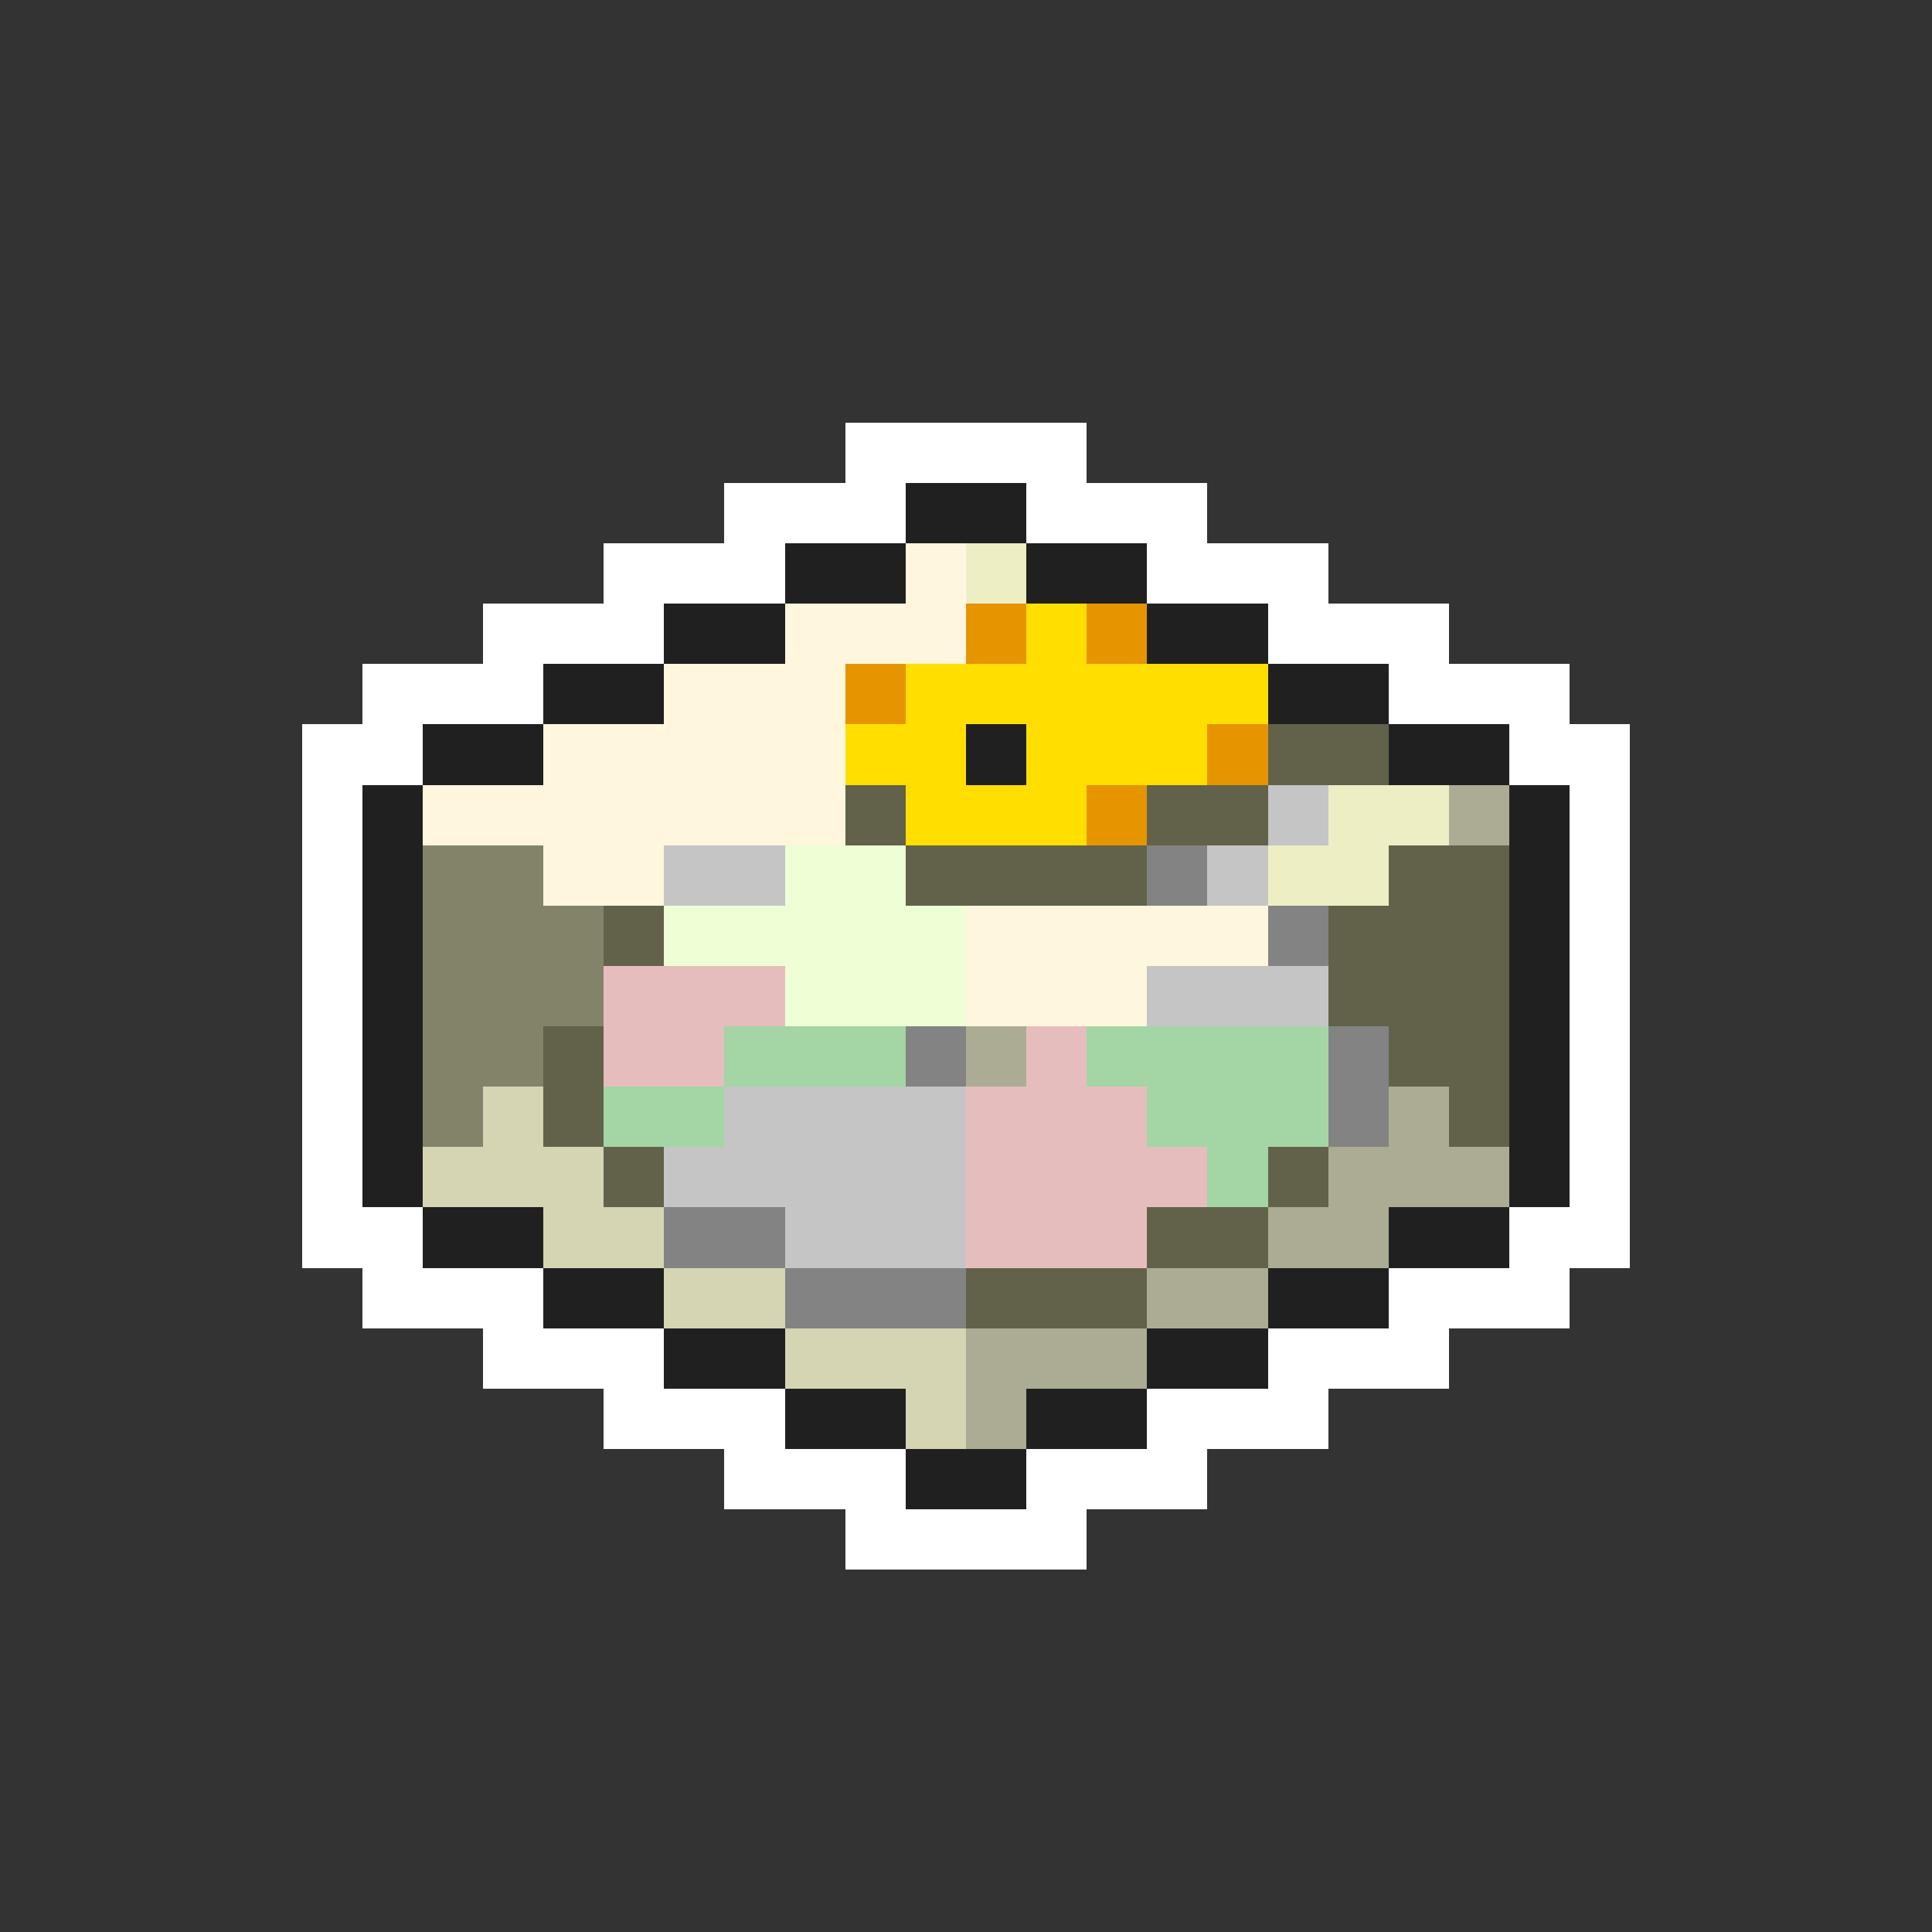 <svg xmlns="http://www.w3.org/2000/svg" viewBox="0 -0.5 32 32" shape-rendering="crispEdges">
<rect x="0" y="-0.5" width="32" height="32" fill="#333333" stroke="none"/>
<path stroke="#ffffff" d="M14 7h4M12 8h3M17 8h3M10 9h3M19 9h3M8 10h3M21 10h3M6 11h3M23 11h3M5 12h2M25 12h2M5 13h1M26 13h1M5 14h1M26 14h1M5 15h1M26 15h1M5 16h1M26 16h1M5 17h1M26 17h1M5 18h1M26 18h1M5 19h1M26 19h1M5 20h2M25 20h2M6 21h3M23 21h3M8 22h3M21 22h3M10 23h3M19 23h3M12 24h3M17 24h3M14 25h4" />
<path stroke="#202020" d="M15 8h2M13 9h2M17 9h2M11 10h2M19 10h2M9 11h2M21 11h2M7 12h2M16 12h1M23 12h2M6 13h1M25 13h1M6 14h1M25 14h1M6 15h1M25 15h1M6 16h1M25 16h1M6 17h1M25 17h1M6 18h1M25 18h1M6 19h1M25 19h1M7 20h2M23 20h2M9 21h2M21 21h2M11 22h2M19 22h2M13 23h2M17 23h2M15 24h2" />
<path stroke="#fff6de" d="M15 9h1M13 10h3M11 11h3M9 12h5M7 13h7M9 14h2M16 15h5M16 16h3" />
<path stroke="#eeeec5" d="M16 9h1M22 13h2M21 14h2" />
<path stroke="#e69400" d="M16 10h1M18 10h1M14 11h1M20 12h1M18 13h1" />
<path stroke="#ffde00" d="M17 10h1M15 11h6M14 12h2M17 12h3M15 13h3" />
<path stroke="#62624a" d="M21 12h2M14 13h1M19 13h2M15 14h4M23 14h2M10 15h1M22 15h3M22 16h3M9 17h1M23 17h2M9 18h1M24 18h1M10 19h1M21 19h1M19 20h2M16 21h3" />
<path stroke="#c5c5c5" d="M21 13h1M11 14h2M20 14h1M19 16h3M12 18h4M11 19h5M13 20h3" />
<path stroke="#acac94" d="M24 13h1M16 17h1M23 18h1M22 19h3M21 20h2M19 21h2M16 22h3M16 23h1" />
<path stroke="#83836a" d="M7 14h2M7 15h3M7 16h3M7 17h2M7 18h1" />
<path stroke="#eeffd5" d="M13 14h2M11 15h5M13 16h3" />
<path stroke="#838383" d="M19 14h1M21 15h1M15 17h1M22 17h1M22 18h1M11 20h2M13 21h3" />
<path stroke="#e6bdbd" d="M10 16h3M10 17h2M17 17h1M16 18h3M16 19h4M16 20h3" />
<path stroke="#a4d5a4" d="M12 17h3M18 17h4M10 18h2M19 18h3M20 19h1" />
<path stroke="#d5d5b4" d="M8 18h1M7 19h3M9 20h2M11 21h2M13 22h3M15 23h1" />
</svg>